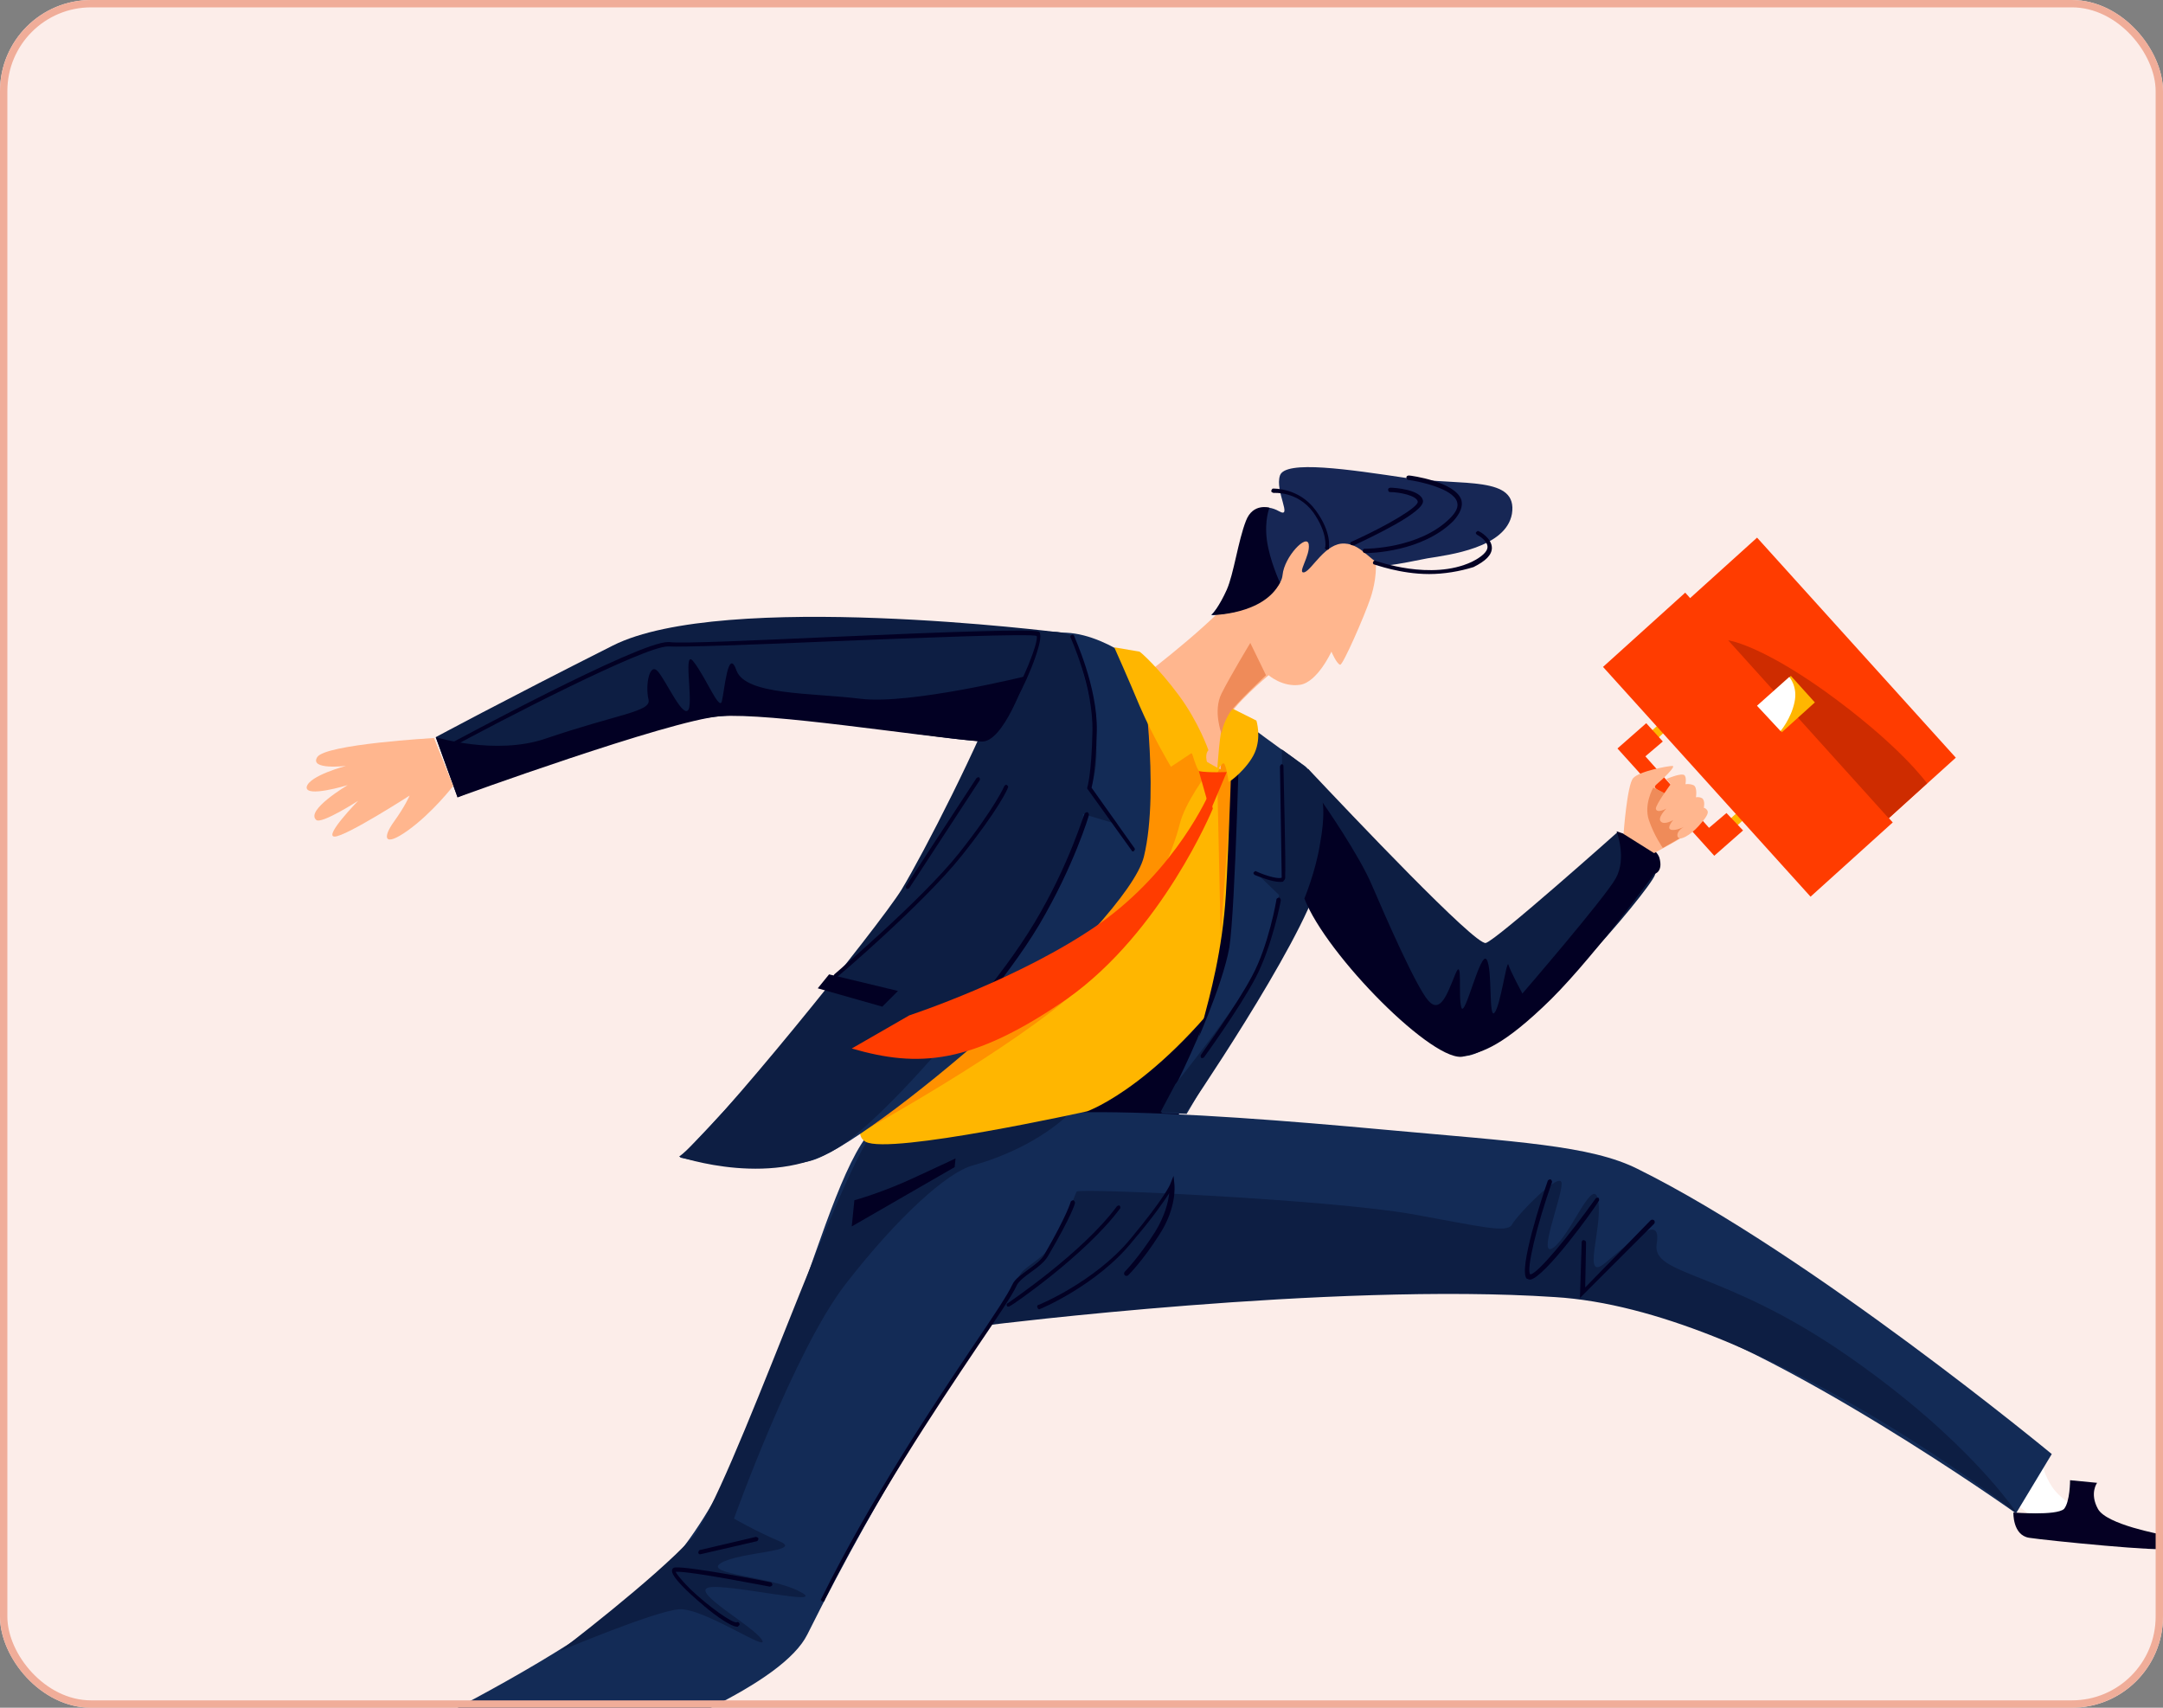 <svg width="190" height="150" viewBox="0 0 190 150" fill="none" xmlns="http://www.w3.org/2000/svg">
<rect x="0" y="0" width="190" height="150" fill="#808080" stroke="none"/>
<g clip-path="url(#clip0_1924_1953)">
<rect width="190" height="150" rx="8" fill="#FCEDE9"/>
<g clip-path="url(#clip1_1924_1953)">
<path d="M151.197 72.639L151.762 73.264L153.467 71.724L152.902 71.098L151.197 72.639Z" fill="#FFB600"/>
<path d="M145.025 64.245L145.589 64.87L146.669 63.894L146.105 63.269L145.025 64.245Z" fill="#FFB600"/>
<path d="M142.005 58.366L159.464 77.695L171.8 66.552L154.342 47.224L142.005 58.366Z" fill="#FF3C00"/>
<path d="M140.811 58.579L159.04 78.76L166.26 72.239L148.031 52.057L140.811 58.579Z" fill="#FF3C00"/>
<path d="M169.274 68.808C169.274 68.808 166.9 65.437 160.158 60.611C154.413 56.551 151.808 56.244 151.808 56.244L165.904 71.872L169.274 68.808Z" fill="#CE2C00"/>
<path d="M154.415 61.986L156.52 64.317L159.419 61.698L157.314 59.367L154.415 61.986Z" fill="#FFB600"/>
<path d="M156.405 64.211C156.405 64.211 157.324 63.139 157.63 61.683C157.937 60.304 157.171 59.462 157.171 59.462L154.336 61.99L156.405 64.211Z" fill="white"/>
<path d="M142.079 65.743L150.583 75.166L153.111 72.944L151.655 71.412L150.123 72.714L144.531 66.433L146.063 65.13L144.607 63.522L142.079 65.743Z" fill="#FF3C00"/>
<path d="M147.123 64.069L146.668 64.48L152.316 70.733L152.771 70.322L147.123 64.069Z" fill="#FF3C00"/>
<path d="M94.507 97.841L106.687 87.193L103.163 99.22L94.507 97.841Z" fill="#020023"/>
<path d="M182.144 132.238C182.144 132.238 180.918 131.625 180.229 130.552C179.539 129.48 179.463 128.79 179.463 128.79L176.475 131.625L178.927 133.54C179.003 133.54 181.761 133.77 182.144 132.238Z" fill="white"/>
<path d="M176.858 132.85C176.858 132.85 176.782 134.842 178.237 135.072C179.693 135.302 190.417 136.374 190.264 135.991C190.111 135.608 190.417 134.919 190.111 134.842C189.804 134.765 185.055 133.923 184.289 132.544C183.523 131.165 184.212 130.246 184.212 130.246L181.837 130.016C181.837 130.016 181.837 131.931 181.301 132.544C180.612 133.157 176.858 132.85 176.858 132.85Z" fill="#050023"/>
<path d="M27.4 161.96C27.4 161.96 66.622 152.155 70.912 143.575C84.395 116.533 96.881 104.353 96.881 104.353C96.881 104.353 81.79 94.93 76.964 98.914C72.138 102.897 68.308 127.181 58.349 137.906C50.688 146.18 25.102 157.288 25.102 157.288L27.4 161.96Z" fill="#132B56"/>
<path d="M84.855 116.993C85.467 115.461 131.584 111.631 143.918 114.848C156.328 118.142 177.088 132.927 177.088 132.927L180.229 127.718C180.229 127.718 159.009 110.175 143.841 102.668C139.704 100.599 133.269 100.293 121.549 99.221C104.925 97.688 84.625 96.309 84.012 100.293C83.169 107.111 84.855 116.993 84.855 116.993Z" fill="#132B56"/>
<path d="M86.923 116.38C86.999 115.767 88.531 114.235 89.527 112.09C89.91 111.248 91.289 110.865 92.515 109.256C93.358 108.183 94.43 104.813 94.583 104.659C94.966 104.353 116.722 105.349 124.077 106.651C130.052 107.724 132.35 108.337 132.81 107.57C133.193 106.804 137.176 102.668 137.176 103.97C137.176 105.272 134.955 110.711 136.487 109.562C138.019 108.413 140.011 103.051 140.394 105.502C140.777 107.953 138.861 112.78 141.083 110.865C143.305 109.026 145.986 106.421 145.526 109.256C145.067 112.09 151.272 111.477 162.15 118.985C173.028 126.492 177.164 132.927 177.164 132.927C177.164 132.927 154.412 115.001 136.563 113.929C116.952 112.626 86.923 116.38 86.923 116.38Z" fill="#0D1E43"/>
<path d="M49.156 145.031C49.156 145.031 57.506 141.507 59.651 141.354C61.796 141.2 67.695 145.26 66.928 144.035C66.162 142.809 60.647 139.821 62.256 139.438C63.864 139.055 72.904 141.2 70.299 139.821C67.771 138.443 61.719 138.289 63.328 137.293C64.937 136.298 70.682 136.298 68.461 135.378C66.316 134.459 64.477 133.387 64.477 133.387C64.477 133.387 69.763 118.602 74.283 112.78C78.802 106.958 83.169 102.974 85.467 102.361C91.213 100.753 93.97 97.765 93.97 97.765C93.97 97.765 79.875 96.386 76.964 99.144C74.053 101.825 64.094 131.242 60.8 135.072C57.429 138.749 49.156 145.031 49.156 145.031Z" fill="#0D1E43"/>
<path d="M95.503 97.612C95.503 97.612 102.321 95.237 110.288 83.593C118.255 71.949 111.437 66.203 110.977 65.667C108.066 61.76 92.285 54.866 90.447 56.321C85.85 59.768 88.532 74.17 83.093 85.201C79.339 92.785 73.823 99.067 76.045 100.293C78.19 101.442 95.503 97.612 95.503 97.612Z" fill="#FFB600"/>
<path d="M106.917 67.965L107.223 82.214L108.526 64.365L106.917 67.965Z" fill="#FF9100"/>
<path d="M75.509 99.527C75.509 99.527 89.068 92.096 94.89 86.734C100.712 81.371 103.163 74.323 103.623 72.408C104.083 70.493 106.074 67.889 106.074 67.889L103.47 64.671L99.869 62.679C99.946 62.679 77.424 97.075 75.509 99.527Z" fill="#FF9100"/>
<path d="M100.635 59.232C100.635 59.232 107.683 53.87 109.062 51.418C110.441 48.967 113.122 43.681 117.489 45.06C121.855 46.439 120.936 50.882 120.4 52.491C119.864 54.1 117.948 58.466 117.719 58.389C117.412 58.313 116.953 57.24 116.953 57.24C116.953 57.24 115.727 59.922 114.195 60.151C112.663 60.381 111.437 59.309 111.437 59.309C111.437 59.309 108.143 62.067 107.76 63.292C107.377 64.518 107.224 67.582 107.224 67.582C107.224 67.582 99.333 63.752 100.635 59.232Z" fill="#FFB68E"/>
<path d="M100.252 58.466C100.252 58.466 101.938 69.267 100.482 75.243C99.026 81.218 76.198 100.752 71.142 101.978C66.01 103.204 59.728 101.672 59.728 101.672C59.728 101.672 75.585 85.355 81.407 75.855C87.306 66.356 87.382 57.47 91.366 55.938C95.35 54.329 100.252 58.466 100.252 58.466Z" fill="#132B56"/>
<path d="M108.909 63.139C108.909 63.139 107.683 74.783 107.989 80.528C108.372 86.274 102.014 97.765 102.014 97.765L104.236 97.841C104.236 97.841 113.505 82.29 115.267 77.694C117.029 73.098 115.956 68.118 114.501 67.199C113.122 66.28 108.909 63.139 108.909 63.139Z" fill="#132B56"/>
<path d="M59.651 101.595C59.651 101.595 68.231 104.583 74.053 100.523C79.875 96.386 91.596 81.678 93.511 76.928C95.426 72.178 95.12 71.489 95.12 71.489L98.184 72.408L95.733 69.191C95.733 69.191 96.652 67.812 96.192 64.135C95.733 60.458 94.201 55.861 94.201 55.861C94.201 55.861 90.37 53.793 88.225 59.538C86.08 65.284 81.178 74.86 79.186 78.154C77.194 81.371 62.562 99.527 59.651 101.595Z" fill="#0D1E43"/>
<path d="M112.586 65.82C112.586 65.82 112.892 75.549 112.892 76.775C112.892 78.077 110.288 76.621 110.288 76.621L112.356 78.613C112.356 78.613 111.59 82.29 110.517 84.895C109.445 87.499 103.24 95.237 103.24 95.237L101.938 97.688L104.159 97.765C104.159 97.765 114.195 83.133 115.88 77.311C117.565 71.489 115.65 68.425 115.037 67.735C114.578 67.199 112.586 65.82 112.586 65.82Z" fill="#0D1E43"/>
<path d="M114.578 78.92C114.578 78.92 124.613 93.705 129.056 92.709C133.499 91.713 144.837 78.307 145.373 76.852C145.909 75.396 145.143 74.783 145.143 74.783L142.079 73.098C142.079 73.098 131.431 82.597 130.512 82.827C129.592 83.057 118.714 71.566 114.884 67.506C114.884 67.506 114.424 78.23 114.578 78.92Z" fill="#0D1E43"/>
<path d="M93.128 55.555C93.128 55.555 63.558 51.801 53.829 56.704C44.1 61.607 38.278 64.748 38.278 64.748L40.193 70.034C40.193 70.034 54.902 63.675 63.252 62.909C71.525 62.066 86.846 66.51 90.447 64.748C94.047 62.986 93.128 55.555 93.128 55.555Z" fill="#0D1E43"/>
<path d="M38.278 64.748C38.278 64.748 43.487 66.356 47.854 64.901C54.365 62.679 57.2 62.526 56.97 61.454C56.664 60.228 57.047 58.083 57.813 59.002C58.579 59.922 60.034 63.216 60.494 62.296C60.877 61.377 59.958 56.781 60.953 58.16C62.026 59.538 63.175 62.45 63.405 61.607C63.635 60.764 63.941 56.704 64.707 58.926C65.55 61.071 71.219 60.841 75.585 61.377C79.952 61.913 90.14 59.385 90.14 59.385C90.14 59.385 88.149 65.361 86.157 65.131C80.105 64.594 67.771 62.603 63.252 62.909C58.732 63.292 40.193 70.034 40.193 70.034L38.278 64.748Z" fill="#020023"/>
<path d="M114.578 78.92C114.578 78.92 115.574 76.545 115.957 74.094C116.416 71.642 116.186 70.493 116.186 70.493C116.186 70.493 119.404 75.09 120.553 77.847C121.702 80.528 124.383 86.657 125.456 87.883C126.528 89.108 127.141 87.27 127.83 85.585C128.52 83.899 128.06 87.5 128.367 88.496C128.673 89.491 130.052 83.439 130.588 84.282C131.124 85.125 130.741 89.568 131.278 88.955C131.814 88.342 132.35 84.206 132.503 84.742C132.657 85.278 133.729 87.27 133.729 87.27C133.729 87.27 140.93 78.92 141.926 77.158C142.922 75.396 142.003 73.021 142.003 73.021C142.003 73.021 145.297 74.017 145.756 75.319C146.139 76.622 145.297 76.775 145.297 76.775C145.297 76.775 139.475 84.818 135.491 88.496C131.508 92.249 129.975 92.402 128.596 92.785C126.069 93.552 116.493 83.899 114.578 78.92Z" fill="#020023"/>
<path d="M142.615 73.251C142.615 73.251 142.922 68.961 143.458 68.348C143.994 67.735 146.522 67.276 146.905 67.276C147.288 67.276 145.986 68.501 145.526 68.884C145.067 69.267 145.68 69.344 146.752 70.033C147.825 70.723 148.82 72.485 148.82 72.791C148.744 73.098 145.297 74.936 145.297 74.936L142.615 73.251Z" fill="#FFB68E"/>
<path d="M146.063 74.477C146.063 74.477 145.297 73.404 144.837 72.025C144.377 70.646 145.22 69.191 145.22 69.191C145.22 69.191 146.982 69.88 147.901 70.953C148.744 72.025 148.667 72.945 148.667 72.945C148.667 72.945 147.058 73.941 146.063 74.477Z" fill="#EF8B59"/>
<path d="M39.81 69.037C39.81 69.037 37.972 71.412 35.827 72.944C33.682 74.477 33.605 73.557 34.601 72.178C35.597 70.799 35.98 69.88 35.98 69.88C35.98 69.88 30.388 73.481 29.392 73.481C28.396 73.481 31.46 70.34 31.46 70.34C31.46 70.34 28.243 72.408 27.783 72.025C26.787 71.183 30.541 68.961 30.541 68.961C30.541 68.961 26.787 70.11 26.941 69.114C27.17 68.118 30.388 67.276 30.388 67.276C30.388 67.276 27.17 67.659 27.86 66.51C28.549 65.361 38.125 64.824 38.125 64.824L39.81 69.037Z" fill="#FFB68E"/>
<path d="M108.909 63.139L108.296 63.292C108.296 63.292 107.913 75.089 107.683 78.537C107.377 83.516 106.304 87.346 105.615 89.951C105.385 90.64 105.308 91.1 105.308 91.1L104.695 92.479C104.695 92.479 107.377 86.657 107.989 83.21C108.526 79.686 108.909 63.139 108.909 63.139Z" fill="#020023"/>
<path d="M39.198 65.897L39.044 65.59C39.734 65.207 56.051 56.398 58.656 56.398C58.732 56.398 58.732 56.398 58.809 56.398C59.805 56.551 66.316 56.244 73.287 55.938C83.706 55.478 90.6 55.248 91.213 55.478C91.29 55.478 91.366 55.555 91.366 55.708C91.596 56.551 89.911 60.611 88.915 61.99L88.608 61.76C89.681 60.304 91.29 56.321 91.06 55.861C90.523 55.632 80.948 56.015 73.287 56.321C66.316 56.627 59.728 56.857 58.732 56.781H58.656C56.587 56.781 43.947 63.292 39.198 65.897Z" fill="#020023"/>
<path d="M71.832 86.81L77.5 88.419L78.879 87.04L72.827 85.585L71.832 86.81Z" fill="#020023"/>
<path d="M75.049 105.425C75.049 105.425 77.577 104.736 80.488 103.357C83.323 102.055 83.935 101.748 83.935 101.748L83.859 102.514L74.819 107.724L75.049 105.425Z" fill="#020023"/>
<path d="M72.291 140.664H72.215C72.138 140.587 72.061 140.511 72.138 140.434C76.505 131.624 81.944 123.504 85.544 118.142C87.306 115.537 88.532 113.699 88.915 112.856C89.144 112.32 89.757 111.937 90.37 111.477C90.906 111.094 91.519 110.634 91.749 110.175C93.741 106.728 94.047 105.579 94.047 105.579C94.047 105.502 94.201 105.425 94.277 105.425C94.354 105.425 94.43 105.579 94.43 105.655C94.43 105.732 94.124 106.804 92.056 110.328C91.749 110.864 91.136 111.324 90.6 111.707C90.064 112.09 89.451 112.55 89.298 112.933C88.915 113.775 87.612 115.69 85.85 118.295C82.25 123.657 76.811 131.778 72.445 140.511C72.445 140.664 72.368 140.664 72.291 140.664Z" fill="#020023"/>
<path d="M88.608 114.771C88.532 114.771 88.455 114.771 88.455 114.695C88.379 114.618 88.455 114.465 88.532 114.465C88.608 114.388 95.043 110.098 98.107 105.962C98.184 105.885 98.261 105.885 98.337 105.885C98.414 105.962 98.414 106.038 98.414 106.115C95.35 110.252 88.838 114.695 88.761 114.695C88.685 114.695 88.685 114.771 88.608 114.771Z" fill="#020023"/>
<path d="M91.289 115.001C91.213 115.001 91.136 114.924 91.136 114.848C91.06 114.771 91.136 114.618 91.213 114.618C91.289 114.618 96.192 112.55 99.256 108.872C102.321 105.195 102.78 104.046 102.78 104.046L103.087 103.28L103.163 104.046C103.163 104.123 103.393 106.038 101.861 108.413C100.406 110.711 99.18 111.937 99.103 112.013C99.027 112.09 98.873 112.09 98.797 112.013C98.72 111.937 98.72 111.784 98.797 111.707C98.797 111.707 100.022 110.481 101.478 108.183C102.321 106.804 102.627 105.578 102.704 104.812C102.244 105.502 101.325 106.881 99.486 109.026C96.422 112.856 91.366 115.001 91.289 115.001Z" fill="#020023"/>
<path d="M64.784 142.886C64.094 142.886 62.333 141.507 61.566 140.817C60.571 139.975 58.885 138.442 59.038 137.906C59.038 137.83 59.115 137.676 59.345 137.676C60.647 137.6 67.388 138.902 67.695 138.979C67.772 138.979 67.848 139.132 67.848 139.208C67.848 139.285 67.695 139.362 67.618 139.362C67.542 139.362 60.647 137.983 59.345 138.059C59.422 138.213 59.728 138.672 60.647 139.591C62.256 141.124 64.324 142.579 64.707 142.503C64.784 142.426 64.937 142.503 64.937 142.579C65.014 142.656 64.937 142.809 64.861 142.809C64.861 142.809 64.861 142.886 64.784 142.886Z" fill="#020023"/>
<path d="M61.49 136.527C61.413 136.527 61.337 136.451 61.337 136.374C61.337 136.297 61.413 136.144 61.49 136.144L66.392 134.995C66.469 134.995 66.622 135.072 66.622 135.148C66.622 135.225 66.546 135.378 66.469 135.378L61.49 136.527Z" fill="#020023"/>
<path d="M134.419 112.397C134.265 112.397 134.189 112.32 134.112 112.32C133.346 111.554 135.491 105.042 135.951 103.74C135.951 103.664 136.104 103.587 136.18 103.587C136.257 103.587 136.334 103.74 136.334 103.817C135.031 107.494 134.036 111.554 134.419 111.937C135.031 111.937 137.866 108.49 140.164 105.272C140.241 105.196 140.317 105.196 140.394 105.196C140.47 105.272 140.47 105.349 140.47 105.425C140.011 106.268 135.644 112.243 134.419 112.397Z" fill="#020023"/>
<path d="M138.785 114.005L138.938 109.102C138.938 109.026 139.015 108.873 139.168 108.949C139.245 108.949 139.321 109.026 139.321 109.179L139.245 113.086L144.99 107.187C145.067 107.111 145.22 107.111 145.297 107.187C145.373 107.264 145.373 107.417 145.297 107.494L138.785 114.005Z" fill="#020023"/>
<path d="M73.44 85.967C73.364 85.967 73.364 85.967 73.287 85.891C73.21 85.814 73.21 85.661 73.287 85.584C73.364 85.508 80.948 79.073 84.242 74.936C87.459 70.876 88.225 69.037 88.225 69.037C88.302 68.961 88.378 68.884 88.455 68.961C88.532 69.037 88.608 69.114 88.532 69.191C88.532 69.267 87.766 71.029 84.472 75.166C81.177 79.303 73.594 85.814 73.517 85.814C73.594 85.967 73.517 85.967 73.44 85.967Z" fill="#020023"/>
<path d="M79.722 78.077H79.645C79.569 78 79.569 77.924 79.569 77.847L85.774 68.348C85.85 68.272 85.927 68.272 86.004 68.272C86.08 68.348 86.08 68.425 86.08 68.501L79.875 78C79.799 78.077 79.799 78.077 79.722 78.077Z" fill="#020023"/>
<path d="M99.563 74.783C99.486 74.783 99.41 74.783 99.41 74.707L95.503 69.267V69.191C95.503 69.191 95.886 68.042 95.962 64.212C96.039 60.381 94.047 56.015 94.047 56.015C93.971 55.938 94.047 55.785 94.124 55.785C94.2 55.708 94.354 55.785 94.354 55.861C94.354 55.938 96.422 60.305 96.345 64.212C96.269 67.582 95.962 68.885 95.886 69.191L99.639 74.477C99.716 74.553 99.716 74.707 99.563 74.707C99.639 74.707 99.639 74.783 99.563 74.783Z" fill="#020023"/>
<path d="M83.169 91.636C83.093 91.636 83.093 91.636 83.016 91.56C82.939 91.483 82.939 91.33 83.016 91.253C83.093 91.177 87.842 86.121 90.906 80.988C93.971 75.855 95.196 71.489 95.273 71.489C95.273 71.412 95.426 71.336 95.503 71.336C95.579 71.336 95.656 71.489 95.656 71.566C95.656 71.642 94.354 76.009 91.29 81.218C88.225 86.35 83.399 91.483 83.399 91.56C83.246 91.636 83.169 91.636 83.169 91.636Z" fill="#020023"/>
<path d="M112.433 77.464C111.743 77.464 110.594 77.005 110.211 76.852C110.134 76.775 110.058 76.698 110.134 76.622C110.211 76.545 110.288 76.469 110.364 76.545C111.36 77.005 112.433 77.234 112.586 77.081C112.586 76.469 112.433 67.429 112.433 67.352C112.433 67.276 112.509 67.123 112.586 67.123C112.662 67.123 112.739 67.199 112.739 67.276C112.739 67.659 112.969 76.392 112.892 77.081C112.892 77.234 112.816 77.311 112.739 77.388C112.739 77.464 112.586 77.464 112.433 77.464Z" fill="#020023"/>
<path d="M105.615 92.939C105.538 92.939 105.538 92.939 105.538 92.939C105.462 92.862 105.462 92.785 105.462 92.709C105.462 92.632 108.526 88.495 109.981 85.737C111.437 83.056 112.126 79.073 112.126 78.996C112.126 78.92 112.279 78.843 112.356 78.843C112.433 78.843 112.509 78.996 112.509 79.073C112.509 79.149 111.743 83.133 110.288 85.891C108.832 88.649 105.768 92.862 105.768 92.862C105.691 92.939 105.615 92.939 105.615 92.939Z" fill="#020023"/>
<path d="M106.381 54.023C106.381 54.023 108.909 53.946 110.441 52.95C111.973 51.955 112.586 51.265 112.663 50.499C112.816 48.89 114.807 46.822 114.961 47.818C115.114 48.814 113.888 50.422 114.578 50.269C115.267 50.039 116.416 47.665 118.102 47.741C119.787 47.818 120.553 49.733 121.855 49.656C122.851 49.58 124.536 49.197 125.379 49.044C127.294 48.737 132.274 48.124 132.81 45.137C133.346 41.766 128.52 42.685 123.617 41.996C118.485 41.23 112.892 40.387 112.433 41.766C111.973 43.145 113.582 45.596 112.356 44.907C111.13 44.217 110.058 44.677 109.598 45.749C108.526 47.971 108.602 51.878 106.381 54.023Z" fill="#172755"/>
<path d="M100.099 57.24C100.252 57.317 101.785 58.696 103.547 61.071C105.308 63.446 106.151 65.897 106.151 65.897C106.151 65.897 105.768 66.203 106.075 67.123C106.381 68.042 106.151 67.889 106.151 67.889C106.151 67.889 105.385 67.965 105.232 67.582C105.002 67.199 104.696 66.127 104.696 66.127L102.857 67.352C102.857 67.352 101.325 64.824 100.099 61.99C99.18 59.768 97.878 56.857 97.878 56.857L100.099 57.24Z" fill="#FFB600"/>
<path d="M108.219 62.22L110.364 63.292C110.364 63.292 110.824 64.748 110.211 66.127C109.598 67.505 107.913 68.808 107.913 68.655C107.913 68.578 107.683 66.969 107.453 67.046C107.223 67.123 106.917 67.735 106.917 67.735C106.917 67.735 107.147 63.828 107.53 63.216C107.836 62.679 108.219 62.22 108.219 62.22Z" fill="#FFB600"/>
<path d="M105.308 67.735L106.304 71.259L107.76 67.812C107.76 67.812 106.151 67.889 105.308 67.735Z" fill="#FF3C00"/>
<path d="M74.819 92.096L79.875 89.185C79.875 89.185 89.681 85.967 96.575 81.141C103.393 76.315 106.228 69.65 106.228 69.65L106.534 71.029C106.534 71.029 102.091 81.831 93.741 87.729C85.314 93.551 80.641 93.781 74.819 92.096Z" fill="#FF3C00"/>
<path d="M146.752 68.885C146.752 68.885 145.45 70.646 145.45 71.029C145.526 71.489 146.369 71.029 146.369 71.029C146.369 71.029 145.526 71.872 145.909 72.178C146.216 72.485 146.982 72.025 146.982 72.025C146.982 72.025 146.369 72.715 146.752 72.868C147.135 73.021 147.901 72.638 147.901 72.638C147.901 72.638 147.212 73.021 147.365 73.481C147.518 73.941 148.514 73.328 149.204 72.562C149.893 71.796 150.123 71.412 149.97 71.183C149.816 70.953 149.663 70.953 149.663 70.953C149.663 70.953 149.816 70.34 149.51 70.11C149.204 69.957 148.974 70.034 148.974 70.034C148.974 70.034 149.127 69.114 148.744 68.961C148.361 68.808 148.054 68.885 148.054 68.885C148.054 68.885 148.208 68.042 147.825 68.042C147.442 67.965 146.369 68.425 146.369 68.425L146.752 68.885Z" fill="#FFB68E"/>
<path d="M111.207 59.309L109.828 56.474C109.828 56.474 108.066 59.385 107.3 60.917C106.534 62.449 107.3 64.441 107.3 64.441C107.3 64.441 107.377 63.599 108.066 62.526C108.756 61.607 111.207 59.309 111.207 59.309Z" fill="#EF8B59"/>
<path d="M112.433 51.188C112.433 51.188 111.513 49.197 111.284 47.435C111.054 45.673 111.513 44.6 111.513 44.6C111.513 44.6 110.058 44.141 109.445 45.749C108.756 47.511 108.373 50.422 107.76 51.801C107.147 53.18 106.457 54.023 106.457 54.023C106.457 54.023 110.977 54.023 112.433 51.188Z" fill="#020023"/>
<path d="M119.94 48.584C119.787 48.584 119.71 48.507 119.71 48.354C119.71 48.277 119.787 48.201 119.863 48.201C120.017 48.201 124.69 48.201 127.371 45.52C127.907 44.983 128.137 44.524 127.984 44.064C127.601 42.915 124.766 42.302 123.694 42.149C123.617 42.149 123.54 42.072 123.54 41.919C123.54 41.843 123.617 41.766 123.77 41.766C123.924 41.766 127.83 42.302 128.367 43.911C128.52 44.447 128.29 45.06 127.677 45.749C124.919 48.507 120.323 48.584 119.94 48.584Z" fill="#020023"/>
<path d="M118.791 47.894C118.714 47.894 118.638 47.818 118.638 47.818C118.561 47.741 118.638 47.588 118.714 47.588C121.932 46.132 124.613 44.524 124.536 44.064C124.46 43.528 122.928 43.221 122.085 43.221C122.008 43.221 121.932 43.145 121.932 42.992C121.932 42.915 122.008 42.838 122.162 42.838C122.468 42.838 124.843 42.992 124.996 43.987C125.149 44.983 120.4 47.205 118.944 47.894C118.791 47.894 118.791 47.894 118.791 47.894Z" fill="#020023"/>
<path d="M116.569 48.277C116.416 48.277 116.34 48.124 116.416 48.047C116.416 48.047 116.646 46.822 115.344 44.983C113.965 43.145 111.973 43.298 111.896 43.298C111.82 43.298 111.667 43.221 111.667 43.145C111.667 43.068 111.743 42.915 111.82 42.915C111.896 42.915 114.118 42.838 115.574 44.83C117.029 46.822 116.723 48.124 116.723 48.201C116.723 48.277 116.646 48.277 116.569 48.277Z" fill="#020023"/>
<path d="M125.532 50.422C123.004 50.422 120.783 49.58 120.706 49.58C120.629 49.58 120.553 49.426 120.629 49.35C120.629 49.273 120.783 49.197 120.859 49.273C120.936 49.273 125.685 51.035 129.286 49.35C130.205 48.89 130.665 48.431 130.665 48.048C130.665 47.435 129.745 46.975 129.745 46.975C129.669 46.898 129.592 46.822 129.669 46.745C129.745 46.669 129.822 46.592 129.899 46.669C129.975 46.669 131.048 47.282 131.048 48.124C131.048 48.737 130.512 49.273 129.439 49.809C128.213 50.193 126.834 50.422 125.532 50.422Z" fill="#020023"/>
</g>
</g>
<rect x="0.323" y="0.323" width="189.354" height="149.354" rx="7.677" stroke="#F0AD99" stroke-width="0.646"/>
<defs>
<clipPath id="clip0_1924_1953">
<rect width="190" height="150" rx="8" fill="white"/>
</clipPath>
<clipPath id="clip1_1924_1953">
<rect width="196.187" height="130" fill="white" transform="translate(-6 41)"/>
</clipPath>
</defs>
</svg>
